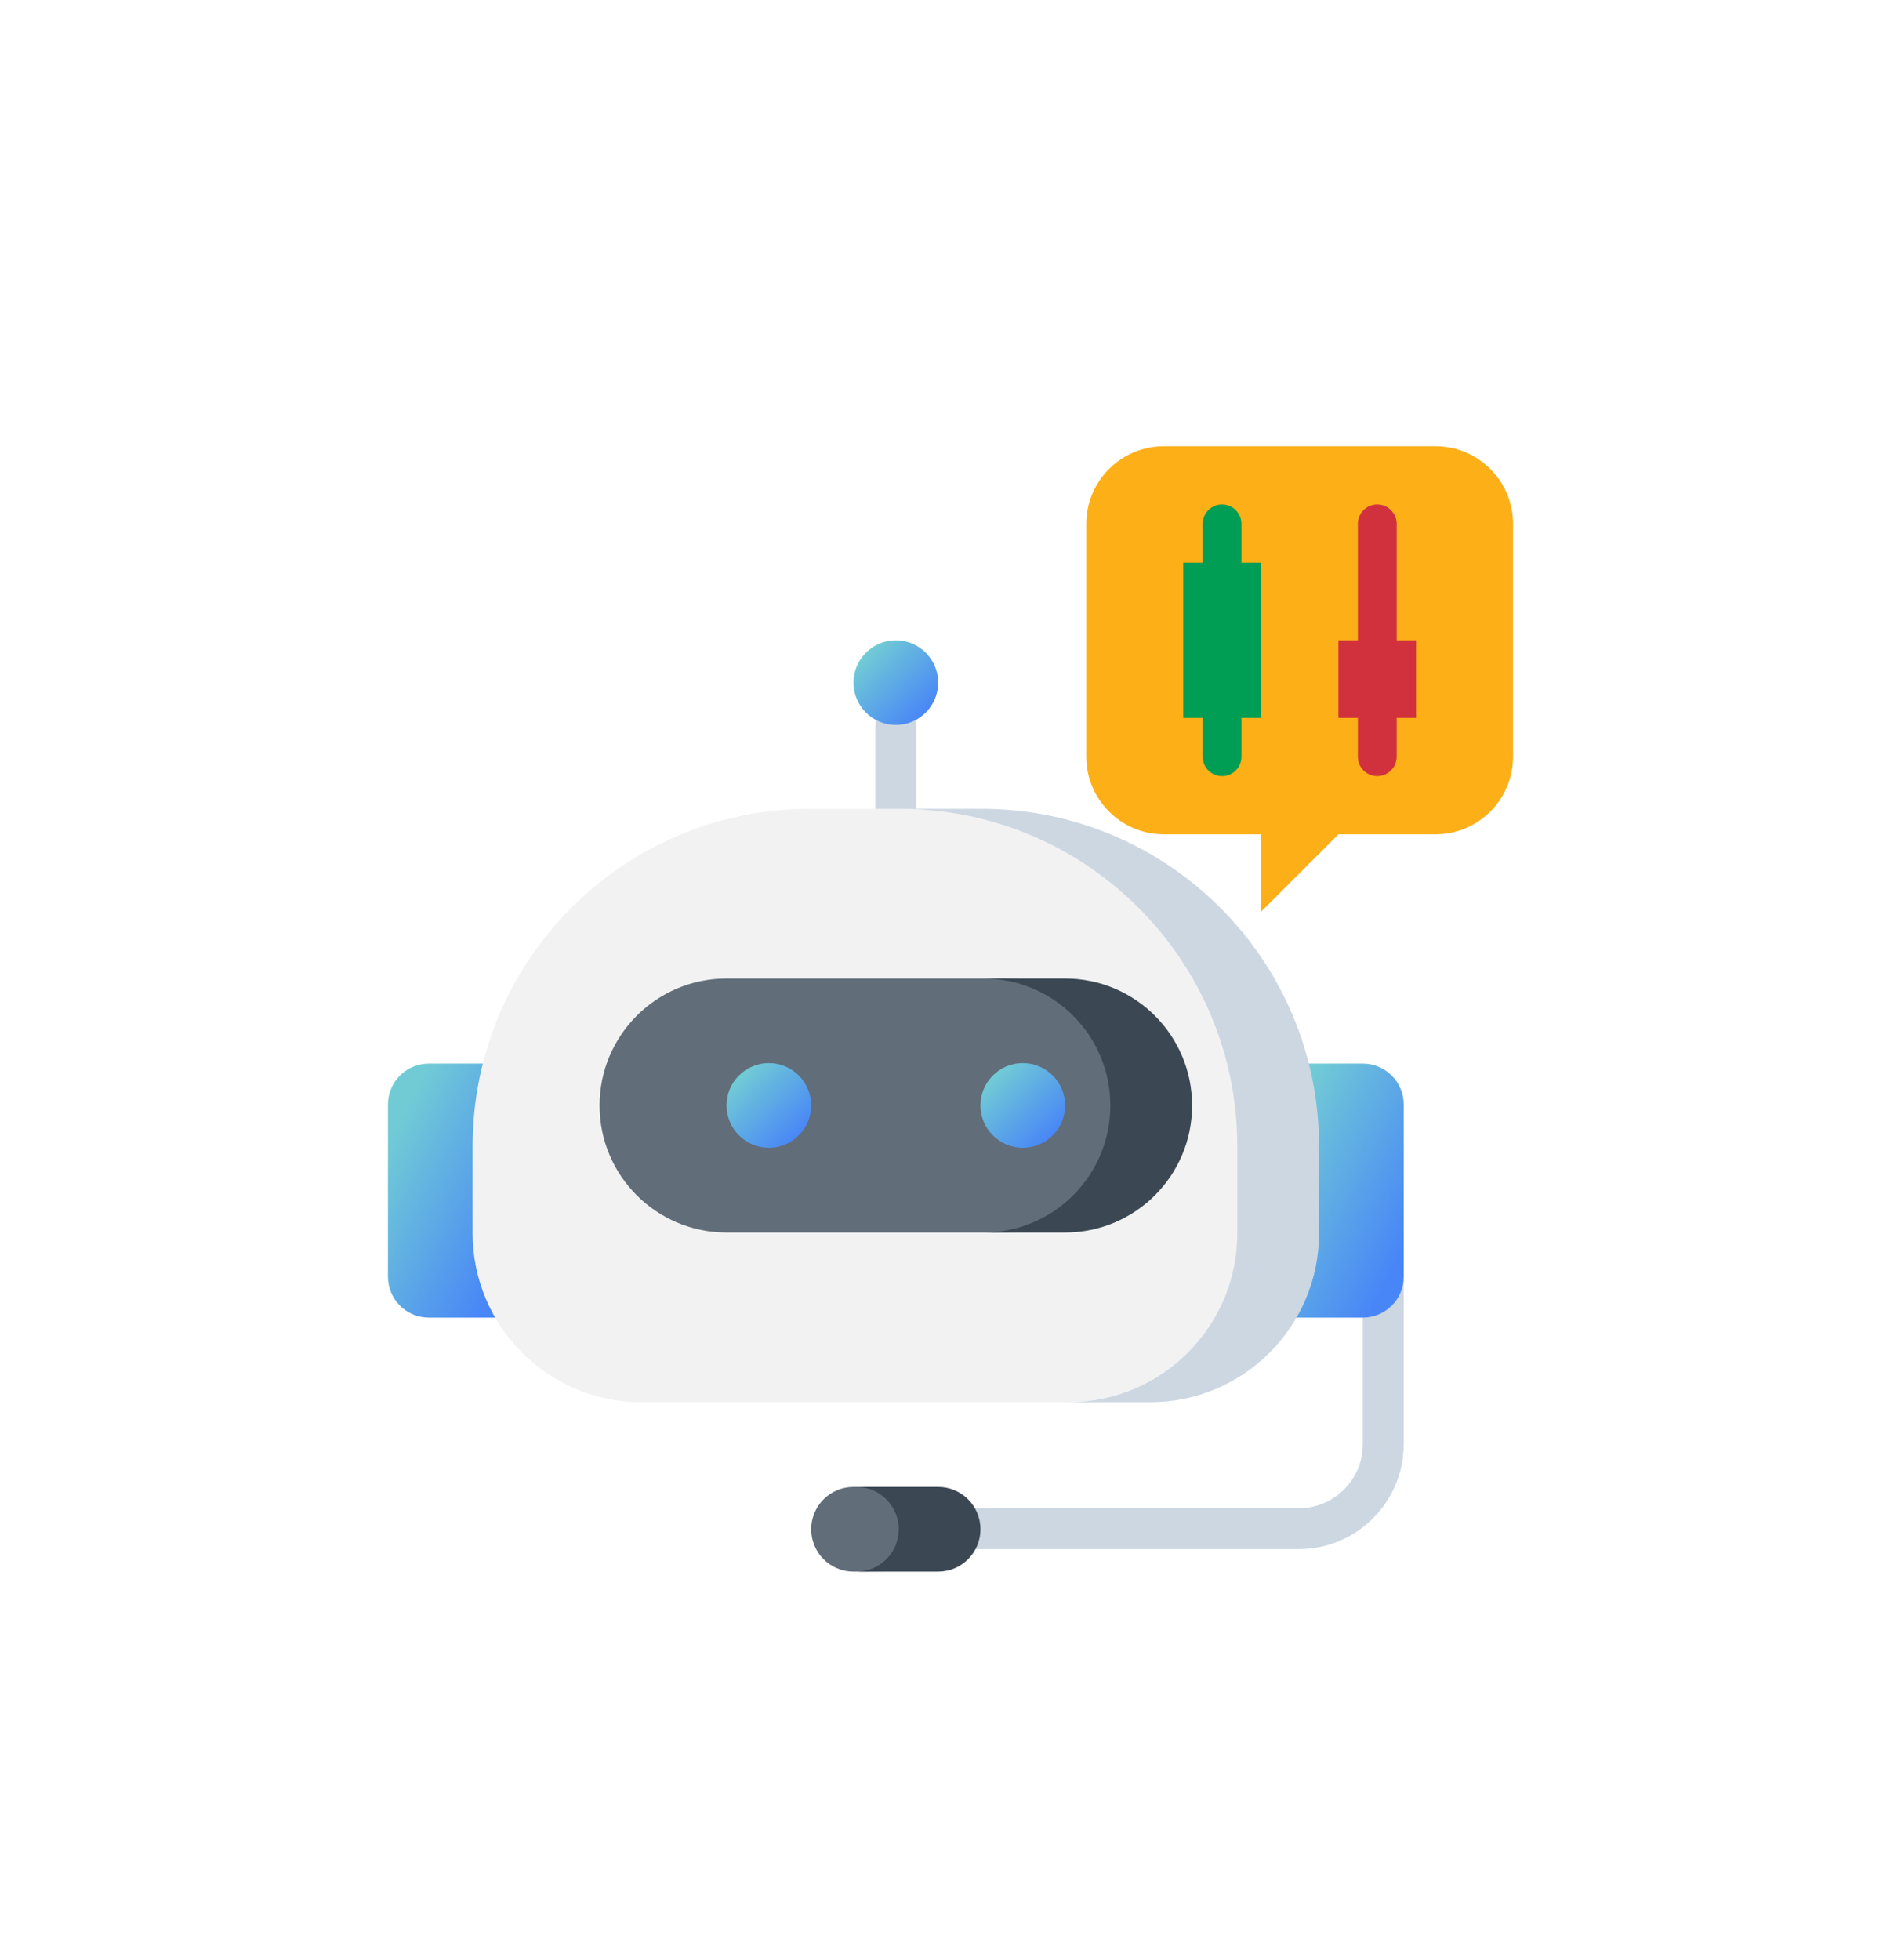 <svg width="98" height="101" viewBox="0 0 98 101" fill="none" xmlns="http://www.w3.org/2000/svg">
<g filter="url(#filter0_d_211_65)">
<g filter="url(#filter1_d_211_65)">
<path d="M66.955 75.842H49.492C48.91 75.842 48.438 75.37 48.438 74.788C48.438 74.207 48.91 73.735 49.492 73.735H66.955C68.775 73.735 70.256 72.254 70.256 70.434V62.153C70.256 61.571 70.728 61.1 71.31 61.1C71.892 61.1 72.363 61.572 72.363 62.153V70.434C72.364 73.416 69.938 75.842 66.955 75.842Z" fill="#CCD7E2"/>
<path d="M46.182 38.81C45.6 38.81 45.128 38.339 45.128 37.757V33.393C45.128 32.811 45.6 32.34 46.182 32.34C46.764 32.34 47.235 32.811 47.235 33.393V37.757C47.235 38.339 46.764 38.81 46.182 38.81Z" fill="#CCD7E2"/>
<path d="M46.959 76.978L44 77C42.795 77 41.818 76.023 41.818 74.818C41.818 73.613 42.795 72.636 44 72.636L46.959 72.654C48.164 72.654 49.141 73.613 49.141 74.818C49.141 76.023 48.164 76.978 46.959 76.978Z" fill="#616D79"/>
<path d="M48.364 72.636H44.149C45.354 72.636 46.331 73.613 46.331 74.818C46.331 76.023 45.354 77 44.149 77H48.364C49.569 77 50.545 76.023 50.545 74.818C50.545 73.613 49.569 72.636 48.364 72.636Z" fill="#3B4854"/>
<path d="M46.182 33.364C47.387 33.364 48.364 32.387 48.364 31.182C48.364 29.977 47.387 29 46.182 29C44.977 29 44 29.977 44 31.182C44 32.387 44.977 33.364 46.182 33.364Z" fill="url(#paint0_linear_211_65)"/>
<path d="M70.256 63.909H65.818V50.818H70.256C71.42 50.818 72.364 51.761 72.364 52.925V61.802C72.364 62.966 71.42 63.909 70.256 63.909Z" fill="url(#paint1_linear_211_65)"/>
<path d="M22.107 63.909H26.546V50.818H22.107C20.943 50.818 20 51.761 20 52.925V61.802C20 62.966 20.943 63.909 22.107 63.909Z" fill="url(#paint2_linear_211_65)"/>
<path d="M49.2 37.736L47.235 37.687H41.759C32.152 37.687 24.364 45.476 24.364 55.083V59.56C24.364 64.37 28.263 68.27 33.073 68.27H55.076L57.885 68.238C62.696 68.238 66.595 64.371 66.595 59.56V55.083C66.595 45.476 58.807 37.736 49.2 37.736Z" fill="#F2F2F2"/>
<path d="M50.605 37.687H46.39C55.997 37.687 63.786 45.476 63.786 55.083V59.56C63.786 64.37 59.886 68.27 55.076 68.27H59.29C64.1 68.27 68 64.371 68 59.56V55.083C68 45.476 60.212 37.687 50.605 37.687Z" fill="#CCD7E2"/>
<path d="M53.504 59.497L50.695 59.524H37.455C33.84 59.524 30.909 56.594 30.909 52.979C30.909 49.364 33.84 46.433 37.455 46.433H50.695L53.504 46.458C57.119 46.458 60.05 49.364 60.05 52.979C60.05 56.594 57.119 59.497 53.504 59.497Z" fill="#616D79"/>
<path d="M54.909 46.433H50.695C54.31 46.433 57.24 49.364 57.24 52.979C57.24 56.594 54.31 59.524 50.695 59.524H54.909C58.524 59.524 61.455 56.594 61.455 52.979C61.455 49.364 58.524 46.433 54.909 46.433Z" fill="#3B4854"/>
<path d="M39.636 55.156C40.841 55.156 41.818 54.179 41.818 52.974C41.818 51.769 40.841 50.792 39.636 50.792C38.431 50.792 37.455 51.769 37.455 52.974C37.455 54.179 38.431 55.156 39.636 55.156Z" fill="url(#paint3_linear_211_65)"/>
<path d="M52.727 55.156C53.932 55.156 54.909 54.179 54.909 52.974C54.909 51.769 53.932 50.792 52.727 50.792C51.522 50.792 50.545 51.769 50.545 52.974C50.545 54.179 51.522 55.156 52.727 55.156Z" fill="url(#paint4_linear_211_65)"/>
<path d="M74 39H69L65 43V39H60C57.791 39 56 37.209 56 35V23C56 20.791 57.791 19 60 19H74C76.209 19 78 20.791 78 23V35C78 37.209 76.209 39 74 39Z" fill="#FCAF17"/>
<path d="M61 25H65V33H61V25Z" fill="#009D54"/>
<path d="M69 29H73V33H69V29Z" fill="#D1303D"/>
<path d="M63 26C62.447 26 62 25.552 62 25V23C62 22.448 62.447 22 63 22C63.553 22 64 22.448 64 23V25C64 25.552 63.553 26 63 26Z" fill="#009D54"/>
<path d="M71 30C70.447 30 70 29.552 70 29V23C70 22.448 70.447 22 71 22C71.553 22 72 22.448 72 23V29C72 29.552 71.553 30 71 30Z" fill="#D1303D"/>
<path d="M63 36C62.447 36 62 35.552 62 35V33C62 32.448 62.447 32 63 32C63.553 32 64 32.448 64 33V35C64 35.552 63.553 36 63 36Z" fill="#009D54"/>
<path d="M71 36C70.447 36 70 35.552 70 35V33C70 32.448 70.447 32 71 32C71.553 32 72 32.448 72 33V35C72 35.552 71.553 36 71 36Z" fill="#D1303D"/>
</g>
</g>
<defs>
<filter id="filter0_d_211_65" x="1" y="0" width="96" height="96" filterUnits="userSpaceOnUse" color-interpolation-filters="sRGB">
<feFlood flood-opacity="0" result="BackgroundImageFix"/>
<feColorMatrix in="SourceAlpha" type="matrix" values="0 0 0 0 0 0 0 0 0 0 0 0 0 0 0 0 0 0 127 0" result="hardAlpha"/>
<feOffset/>
<feGaussianBlur stdDeviation="7.5"/>
<feColorMatrix type="matrix" values="0 0 0 0 0.314 0 0 0 0 0.424 0 0 0 0 0.882 0 0 0 0.3 0"/>
<feBlend mode="normal" in2="BackgroundImageFix" result="effect1_dropShadow_211_65"/>
<feBlend mode="normal" in="SourceGraphic" in2="effect1_dropShadow_211_65" result="shape"/>
</filter>
<filter id="filter1_d_211_65" x="-4" y="-1" width="106" height="106" filterUnits="userSpaceOnUse" color-interpolation-filters="sRGB">
<feFlood flood-opacity="0" result="BackgroundImageFix"/>
<feColorMatrix in="SourceAlpha" type="matrix" values="0 0 0 0 0 0 0 0 0 0 0 0 0 0 0 0 0 0 127 0" result="hardAlpha"/>
<feOffset dy="4"/>
<feGaussianBlur stdDeviation="10"/>
<feColorMatrix type="matrix" values="0 0 0 0 0 0 0 0 0 0 0 0 0 0 0 0 0 0 0.33 0"/>
<feBlend mode="normal" in2="BackgroundImageFix" result="effect1_dropShadow_211_65"/>
<feBlend mode="normal" in="SourceGraphic" in2="effect1_dropShadow_211_65" result="shape"/>
</filter>
<linearGradient id="paint0_linear_211_65" x1="44.515" y1="29.832" x2="47.592" y2="32.914" gradientUnits="userSpaceOnUse">
<stop stop-color="#71CBD5"/>
<stop offset="1" stop-color="#4886F7"/>
</linearGradient>
<linearGradient id="paint1_linear_211_65" x1="66.59" y1="53.313" x2="73.983" y2="57.016" gradientUnits="userSpaceOnUse">
<stop stop-color="#71CBD5"/>
<stop offset="1" stop-color="#4886F7"/>
</linearGradient>
<linearGradient id="paint2_linear_211_65" x1="20.772" y1="53.313" x2="28.165" y2="57.016" gradientUnits="userSpaceOnUse">
<stop stop-color="#71CBD5"/>
<stop offset="1" stop-color="#4886F7"/>
</linearGradient>
<linearGradient id="paint3_linear_211_65" x1="37.969" y1="51.623" x2="41.047" y2="54.706" gradientUnits="userSpaceOnUse">
<stop stop-color="#71CBD5"/>
<stop offset="1" stop-color="#4886F7"/>
</linearGradient>
<linearGradient id="paint4_linear_211_65" x1="51.06" y1="51.623" x2="54.137" y2="54.706" gradientUnits="userSpaceOnUse">
<stop stop-color="#71CBD5"/>
<stop offset="1" stop-color="#4886F7"/>
</linearGradient>
</defs>
</svg>
